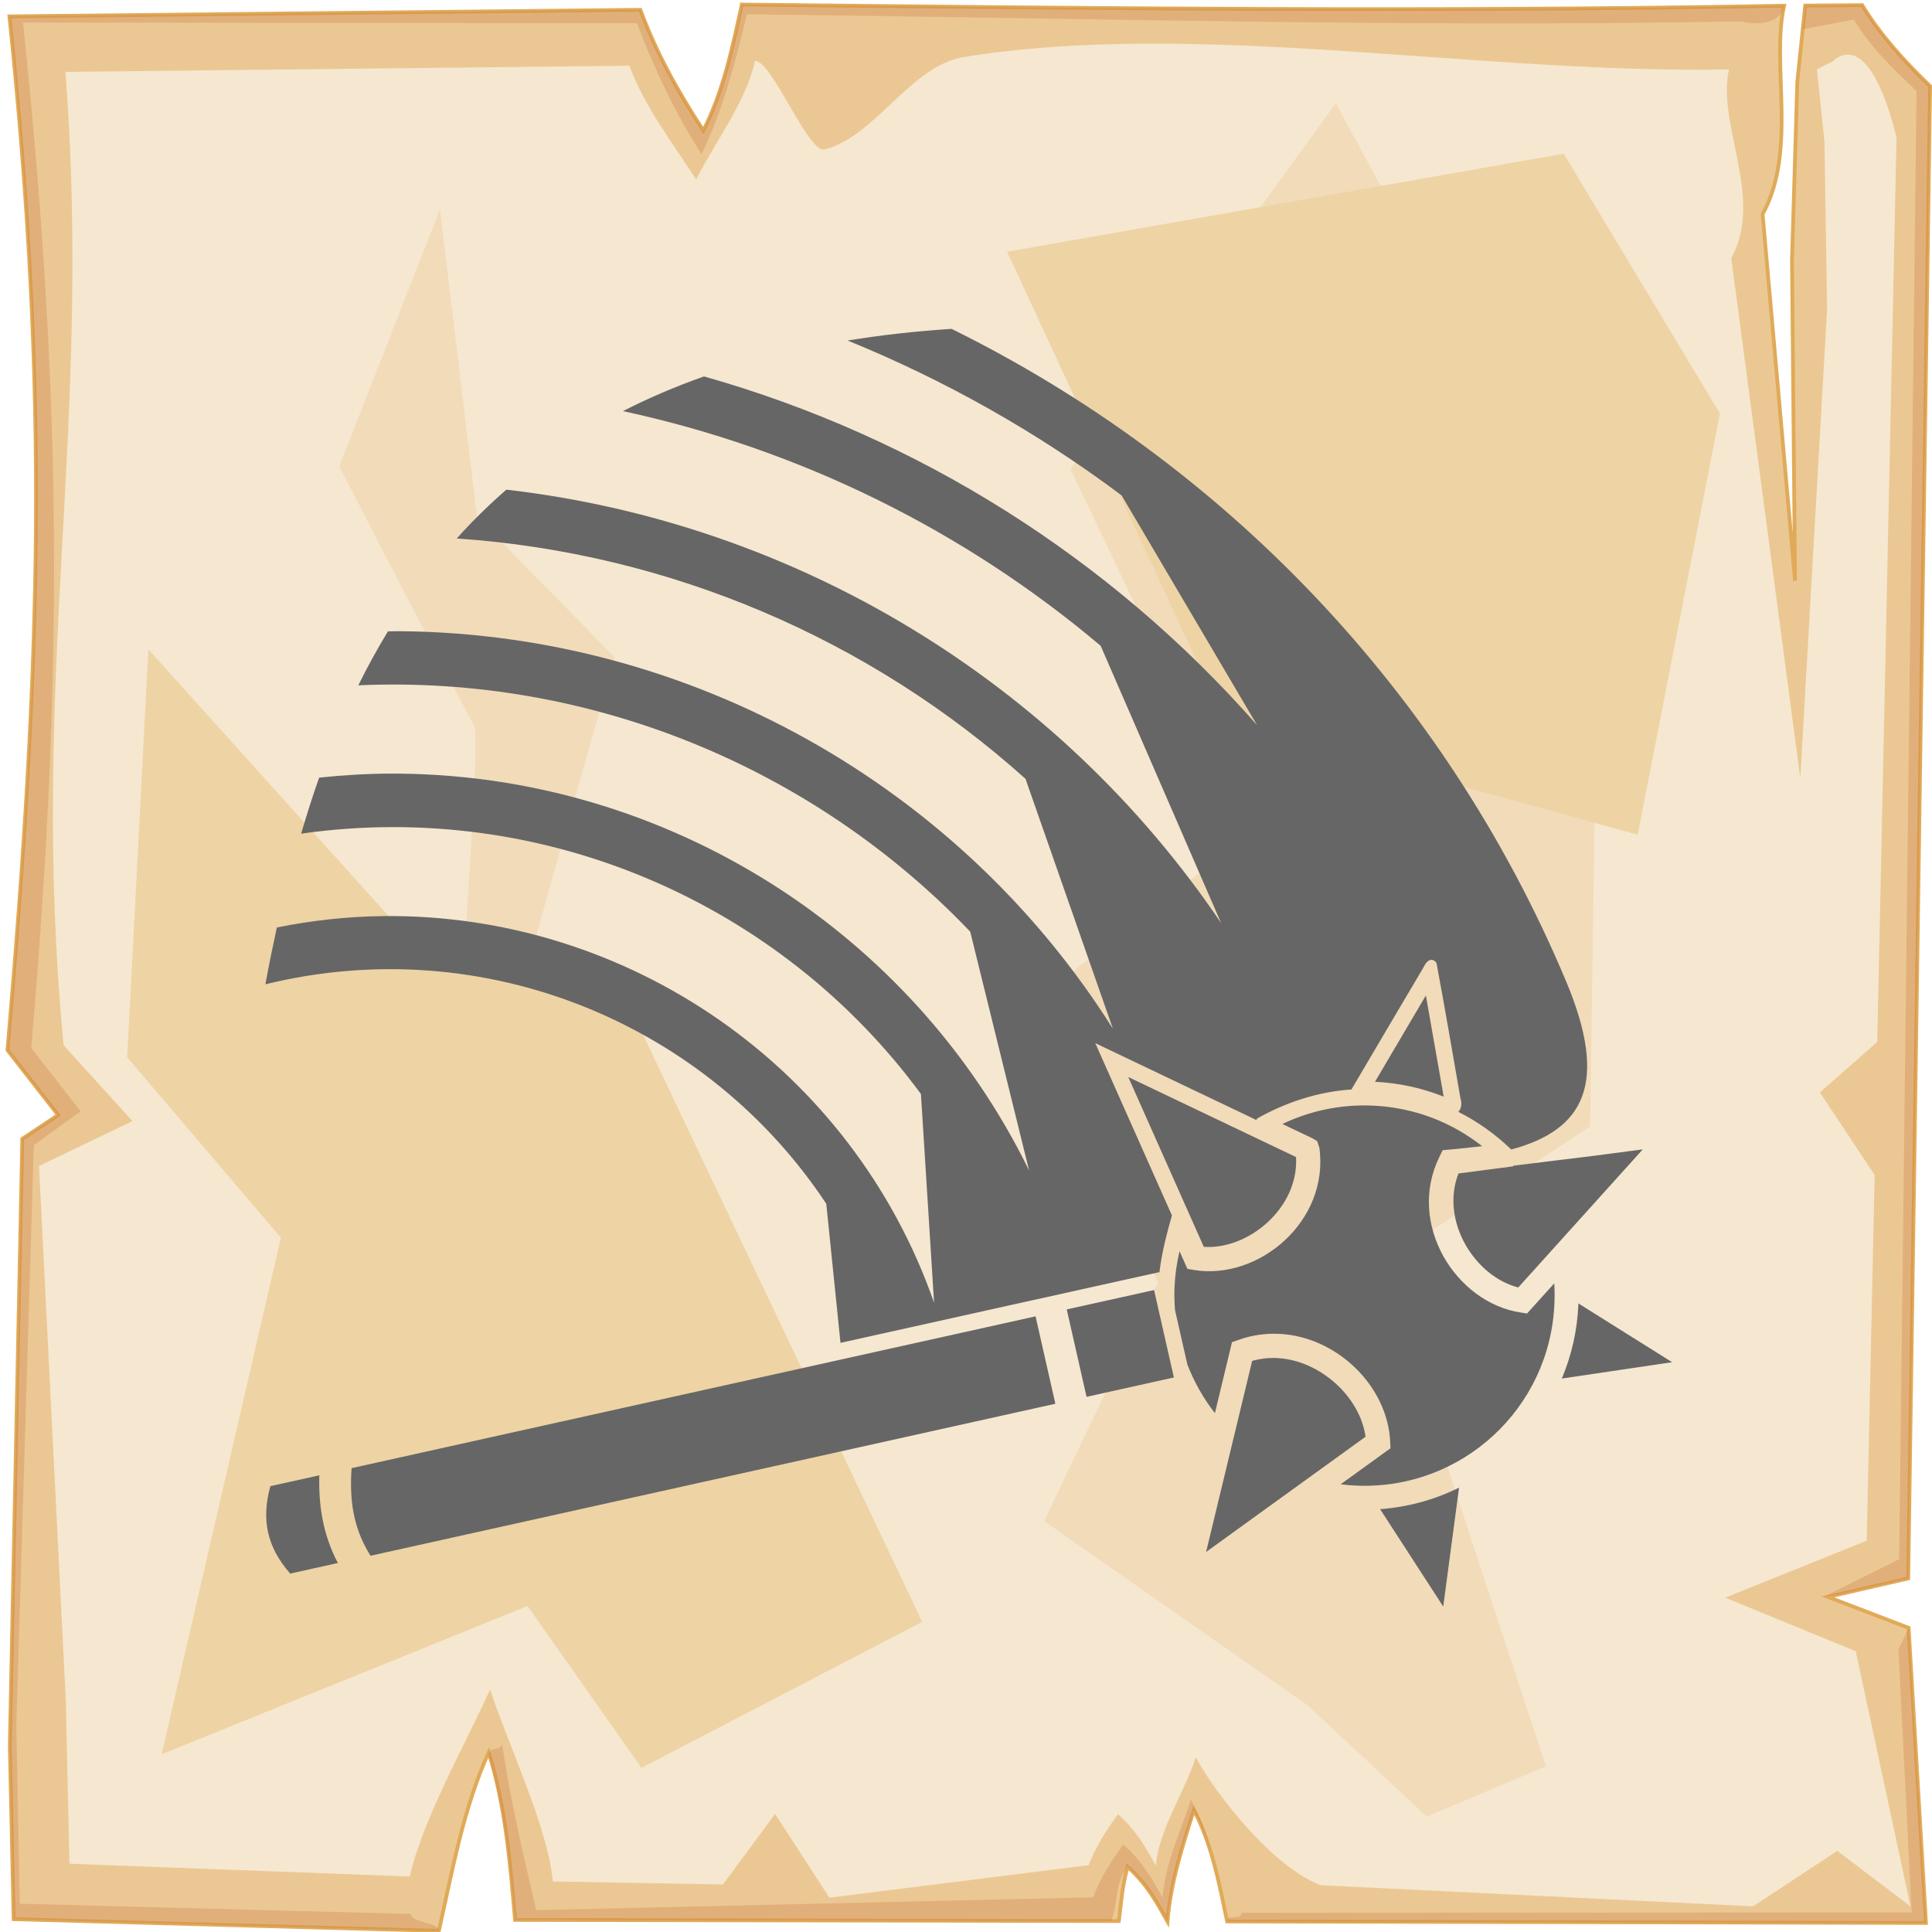 <?xml version="1.0" encoding="UTF-8" standalone="no"?>
<svg
   viewBox="0 0 512 512"
   style="height: 512px; width: 512px;"
   version="1.1"
   id="svg12"
   sodipodi:docname="mace-swing.svg"
   inkscape:version="1.3.2 (091e20e, 2023-11-25)"
   xmlns:inkscape="http://www.inkscape.org/namespaces/inkscape"
   xmlns:sodipodi="http://sodipodi.sourceforge.net/DTD/sodipodi-0.dtd"
   xmlns="http://www.w3.org/2000/svg"
   xmlns:svg="http://www.w3.org/2000/svg">
  <sodipodi:namedview
     id="namedview12"
     pagecolor="#505050"
     bordercolor="#ffffff"
     borderopacity="1"
     inkscape:showpageshadow="0"
     inkscape:pageopacity="0"
     inkscape:pagecheckerboard="1"
     inkscape:deskcolor="#d1d1d1"
     inkscape:zoom="0.40408327"
     inkscape:cx="138.5853"
     inkscape:cy="565.47751"
     inkscape:window-width="1728"
     inkscape:window-height="1051"
     inkscape:window-x="0"
     inkscape:window-y="38"
     inkscape:window-maximized="1"
     inkscape:current-layer="svg12"
     showgrid="false" />
  <defs
     id="defs2">
    <radialGradient
       id="lorc-axe-swing-gradient-0">
      <stop
         offset="0%"
         stop-color="#830000"
         stop-opacity="1"
         id="stop1" />
      <stop
         offset="100%"
         stop-color="#000"
         stop-opacity="1"
         id="stop2" />
    </radialGradient>
  </defs>
  <path
     d="M0 0h512v512H0z"
     fill="url(#pattern)"
     id="path2" />
  <svg
     version="1.1"
     id="svg11">
    <defs
       id="defs6">
      <filter
         id="b"
         x="-0.023"
         width="1.047"
         y="-0.023"
         height="1.047"
         color-interpolation-filters="sRGB">
        <feGaussianBlur
           stdDeviation="4.823"
           id="feGaussianBlur2" />
      </filter>
      <filter
         id="a"
         x="-0.012"
         width="1.024"
         y="-0.012"
         height="1.024"
         color-interpolation-filters="sRGB">
        <feGaussianBlur
           stdDeviation="2.55"
           id="feGaussianBlur3" />
      </filter>
      <filter
         id="c"
         x="-0.112"
         width="1.225"
         y="-0.083"
         height="1.165"
         color-interpolation-filters="sRGB">
        <feGaussianBlur
           stdDeviation="15.63"
           id="feGaussianBlur4" />
      </filter>
      <filter
         id="e"
         x="-0.238"
         width="1.475"
         y="-0.249"
         height="1.497"
         color-interpolation-filters="sRGB">
        <feGaussianBlur
           stdDeviation="18.7"
           id="feGaussianBlur5" />
      </filter>
      <filter
         id="d"
         x="-0.213"
         width="1.426"
         y="-0.151"
         height="1.303"
         color-interpolation-filters="sRGB">
        <feGaussianBlur
           stdDeviation="18.7"
           id="feGaussianBlur6" />
      </filter>
    </defs>
    <path
       d="M196.6 1.207c-2.5 11.323-4.8 22.703-10.2 33.383-7-10.68-12.6-20.91-16.7-31.988L2.494 4.338C13 104.9 10.86 175.3 1.979 278.3L15.4 295.5l-9.494 6.3L2.6 462.7l1.019 45.9 112.681 3.1c3.6-16.1 6.5-32.5 13.2-47.3 4.5 14.4 5.7 29.4 7 44.4l160 .3c.8-6.1.7-8.1 2.3-14.4 5.1 4.5 7.8 9.5 10.6 14.5.8-10.1 3.9-19.8 7-29.5 4.8 9.2 6.7 19.4 8.8 29.5l185.2.4-4.6-78.2-21.4-8.2 21.3-4.9 5.8-395.47c-7-6.73-13.3-13.744-18-21.465l-15.1.114-2.1 20.321-1.4 47.23.8 84.87-8.6-97.14c9.3-16.86 2.2-39.69 5.7-55.239-92.1 1.696-184.1.685-276.2-.314z"
       overflow="visible"
       color="#000"
       fill="#ebc893"
       fill-rule="evenodd"
       stroke="#e0aa58"
       enable-background="accumulate"
       id="path6" />
    <path
       d="M196.6 1.203c-2.5 11.327-4.8 22.707-10.2 33.387-7-10.68-12.6-20.91-16.7-31.99L2.494 4.336C13 104.9 10.86 175.3 1.979 278.3L15.4 295.5l-9.494 6.3L2.6 462.7l1.019 45.9 112.681 3.1c.5-2.1-7.9-2.3-7.4-4.5L5.244 504.5l-.914-47.3 4.63-153.7 12.42-9-13.093-16.8C16.95 177.3 16.36 104 6.113 5.992l162.687.164c4 10.804 10.3 24.254 17.1 34.664 5.3-10.41 9.5-25.97 12-37.02 89.8.974 173.8 3.521 263.6 1.867 4.6 1.226 10.6.431 11.3-4.149-92.1 1.696-184.1.684-276.2-.315zm296.9.158l-15.1.116-.6 6.277 13.5-2.557c4.6 7.533 9.7 12.383 16.6 18.943l-4.6 389.06-19.9 9.9 4.1-.6 18.2-4.2 5.8-395.47c-7-6.73-13.3-13.748-18-21.469zm9.6 435.739l3.5 69.7-177.7.1c.4 2.1-4.1.2-3.7 2.3l185.2.4-4.6-78.2zm-370 25.1c-1 2.2-2.9.4-3.7 2.6 4.2 14 5.8 29.5 7.1 44l158 .3c1.9-5 .8-9.7 4.3-14.4 5.1 4.5 7.8 9.5 10.6 14.5.8-10.1 3.9-19.8 7-29.5 1.8 3.4 3.2 7 4.3 10.6-1.4-5.6-2.4-8.3-5.1-13.4-3 9.4-6.7 16.2-7.5 26-2.7-4.9-5.4-9.7-10.4-14.1-3.4 4.6-6.2 9.1-8 14l-147.6 3.4c-3.4-14.6-7.1-30.3-9-44z"
       overflow="visible"
       color="#000"
       opacity=".527"
       fill="#c87137"
       fill-rule="evenodd"
       filter="url(#a)"
       enable-background="accumulate"
       id="path7" />
    <path
       d="M200.1 16.1c-2.3 10.67-10.5 21.38-15.6 31.44-6.6-10.06-13.9-19.69-17.7-30.12L17.34 19.05C24.61 113.6 7.605 179.3 16.85 277l18.26 20.1L10.34 309l7.1 141.6.96 43.3 90.2 3.4c3.4-15.2 15-35.6 21.3-49.6 4.3 13.6 15.4 36.7 16.6 50.9l45.1.8 13.8-18.7 14.4 22.2 68.7-8.6c1.8-4.7 4.5-9.1 7.8-13.5 4.8 4.2 7.4 8.9 10 13.6.8-9.5 7.7-19.6 10.6-28.7 4.5 8.6 19.9 28.9 33.1 33.9l114.6 5.6 22.3-14.7 19.4 14.7-14.5-67.6-34.6-14.2 37.5-15.1 2.1-96.9-14.5-21.9 15.2-13.4 5.1-239.63c-5.2-21.09-11.8-24.89-16.9-20.22l-4.2 2.11 2 19.14.7 44.47-7.1 124.23-18.3-137.78c8.8-15.88-3.9-35.38-.6-50.02-67.1 1.24-140.4-13.332-202.8-3.28-14 2.25-23.7 21.31-36.9 24.48-4.3 1.03-13.9-23.45-18.4-23.5z"
       overflow="visible"
       enable-background="accumulate"
       filter="url(#b)"
       fill-rule="evenodd"
       fill="#f6e7d0"
       color="#000"
       id="path8" />
    <path
       d="M354 27.39l-70.3 96.91 46.4 97.6-56.2 43.6 33 74.4-30.2 63.2 69.8 48.8 31.6 29.5 31.6-13.3L365.9 335l55.5-36.5 2.1-146.1-56.9-101.83zM116.6 55.48L89.9 123.6s33.7 65.3 35.8 68.8c2.1 3.6-7 118-7 118l42.8 73.8s9.9-82.9 7.1-83.6c-2.8-.7-29.5-42.1-29.5-42.1l23.8-84.3-36.5-37.2z"
       color="#000"
       overflow="visible"
       fill="#f2dbb9"
       fill-rule="evenodd"
       filter="url(#c)"
       enable-background="accumulate"
       id="path9" />
    <path
       d="M39.33 172.1l-5.62 108.1L74.45 328 42.84 464.9l96.96-39.3 30.2 42.9 74.4-38.7-80.8-169.9-60.4-16.9z"
       color="#000"
       overflow="visible"
       fill="#eed3a4"
       fill-rule="evenodd"
       enable-background="accumulate"
       filter="url(#d)"
       id="path10" />
    <path
       d="M266.9 66.72L324.5 191 434 221.2l21.8-111.6-41.4-68.86z"
       color="#000"
       overflow="visible"
       fill="#eed3a4"
       fill-rule="evenodd"
       enable-background="accumulate"
       filter="url(#e)"
       id="path11" />
  </svg>
  <path
     id="path12"
     style="fill:#666666;stroke-width:0.754"
     d="m 252.184,87.156 c -9.696,0.612 -18.838,1.677 -27.562,3.084 25.847,10.529 50.273,24.31 72.613,41.039 l 35.916,60.916 C 294.221,147.834 243.107,115.745 186.57,99.758 c -7.613,2.692 -14.773,5.756 -21.479,9.191 46.763,10.089 90.295,31.529 126.602,62.201 l 31.91,73.463 C 280.309,180.537 210.695,138.57 134.188,129.764 c -4.677,4.072 -9.057,8.387 -13.148,12.938 56.369,3.82 109.423,26.611 150.73,63.695 l 23.158,66.227 C 254.264,208.086 182.952,168.059 106.406,167.279 c -1.196,-0.012 -2.398,0.028 -3.596,0.035 -2.807,4.614 -5.419,9.387 -7.861,14.299 61.693,-2.719 120.682,21.855 162.168,65.287 L 272.721,310.185 C 241.55,246.508 176.784,206.008 106.674,205.033 c -0.947,-0.014 -1.897,-0.02 -2.848,-0.019 -6.379,0.009 -12.802,0.388 -19.242,1.066 -1.739,4.831 -3.285,9.82 -4.783,14.848 64.263,-9.144 127.088,18.451 164.254,68.992 l 3.484,55.314 C 225.69,282.633 166.177,242.152 101.799,242.771 c -9.407,0.09 -18.916,1.111 -28.428,3.016 -1.082,4.962 -2.114,9.963 -3.033,15.059 C 128.571,246.59 187.477,271.39 218.971,319.018 l 3.766,36.855 c 13.641,-3.029 27.282,-6.057 40.924,-9.086 4.684,-1.029 9.403,-2.11 14.064,-3.107 9.847,-2.191 19.692,-4.393 29.547,-6.551 0.587,-5.109 1.915,-10.095 3.297,-15.037 -6.769,-15.216 -13.539,-30.432 -20.309,-45.648 14.066,6.709 28.131,13.421 42.197,20.131 0.369,0.307 0.558,0.2 0.74,-0.186 7.629,-4.296 16.181,-7.096 24.945,-7.662 6.307,-10.691 12.594,-21.395 18.928,-32.07 0.519,-0.913 1.022,-2.171 2.227,-2.287 0.592,-0.015 1.138,0.374 1.402,0.891 2.221,11.912 4.259,23.867 6.338,35.809 0.389,1.187 0.341,2.634 -0.564,3.584 5.144,2.591 9.875,5.984 14.023,9.975 19.555,-5.24 25.759,-17.73 14.594,-44.434 C 382.671,182.856 323.762,122.488 252.184,87.156 Z m 125.686,176.652 -13.484,22.871 c 6.419,0.315 12.541,1.681 18.205,3.941 z M 299,285.422 l 20.023,45.008 c 11.765,0.805 25.189,-10.25 24.445,-23.797 z m 64.629,7.57 c -8.511,-0.344 -16.606,1.44 -23.779,4.875 l 8.02,3.822 1.191,0.717 0.578,1.713 c 2.715,19.482 -16.068,35.291 -33.275,32.432 l -1.689,-0.279 -0.691,-1.561 -1.395,-3.127 c -0.76,3.194 -1.209,6.454 -1.34,9.734 -0.08,1.99 -0.002,3.945 0.145,5.883 1.094,4.815 2.189,9.632 3.283,14.447 1.811,4.644 4.251,8.978 7.289,12.844 l 4.123,-17.123 0.396,-1.674 1.617,-0.572 c 3.464,-1.253 7.142,-1.811 10.822,-1.645 15.379,0.697 28.837,13.874 29.494,28.617 l 0.082,1.705 -1.391,1.004 -11.822,8.547 c 1.421,0.177 2.849,0.297 4.279,0.355 27.84,1.123 51.253,-20.478 52.377,-48.326 0.073,-1.757 0.055,-3.518 -0.053,-5.273 l -6.053,6.707 -1.145,1.27 -1.691,-0.26 c -17.247,-2.617 -30.212,-23.468 -21.592,-41.148 l 0.902,-1.867 c 5.171,-0.43 6.973,-0.7 10.471,-1.064 -2.013,-1.587 -4.153,-3.025 -6.4,-4.295 -6.743,-3.812 -14.471,-6.123 -22.754,-6.457 z m 71.721,11.611 -13.529,1.768 -20.865,2.561 c 0.06,0.048 0.124,0.093 0.184,0.141 l -14.631,1.912 c -4.905,12.647 4.413,27.32 15.848,30.205 z m -129.51,37.271 -23.139,5.137 5.246,23.168 23.143,-5.137 z m 112.455,3.549 c -0.002,0.071 -0.003,0.142 -0.006,0.213 -0.269,6.775 -1.757,13.446 -4.389,19.695 l 29.23,-4.336 z m -143.859,3.424 -181.268,40.232 c -0.547,8.232 0.319,15.78 5.029,23.213 l 181.488,-40.279 z m 64.262,11.061 c -2.265,-0.145 -4.572,0.114 -6.863,0.74 l -12.205,50.641 42.254,-30.541 c -0.731,-5.333 -3.824,-10.514 -8.221,-14.381 -1.466,-1.289 -3.077,-2.433 -4.793,-3.387 -3.12,-1.735 -6.588,-2.844 -10.172,-3.072 z m -254.076,31.066 -12.971,2.879 c -2.402,8.73 -1.004,16.003 5.256,23.166 l 12.637,-2.807 c -4.052,-7.637 -5.135,-15.56 -4.922,-23.238 z m 302.043,3.271 c -6.539,3.234 -13.645,5.168 -20.922,5.691 l 16.729,25.82 z"
     sodipodi:nodetypes="ccccccccccccccccccccccccccccccccccccccccccccccccccccccccccccccccccccccccccccccccccccccccccccccccccccccccccccccssccccccccccc" />
</svg>
